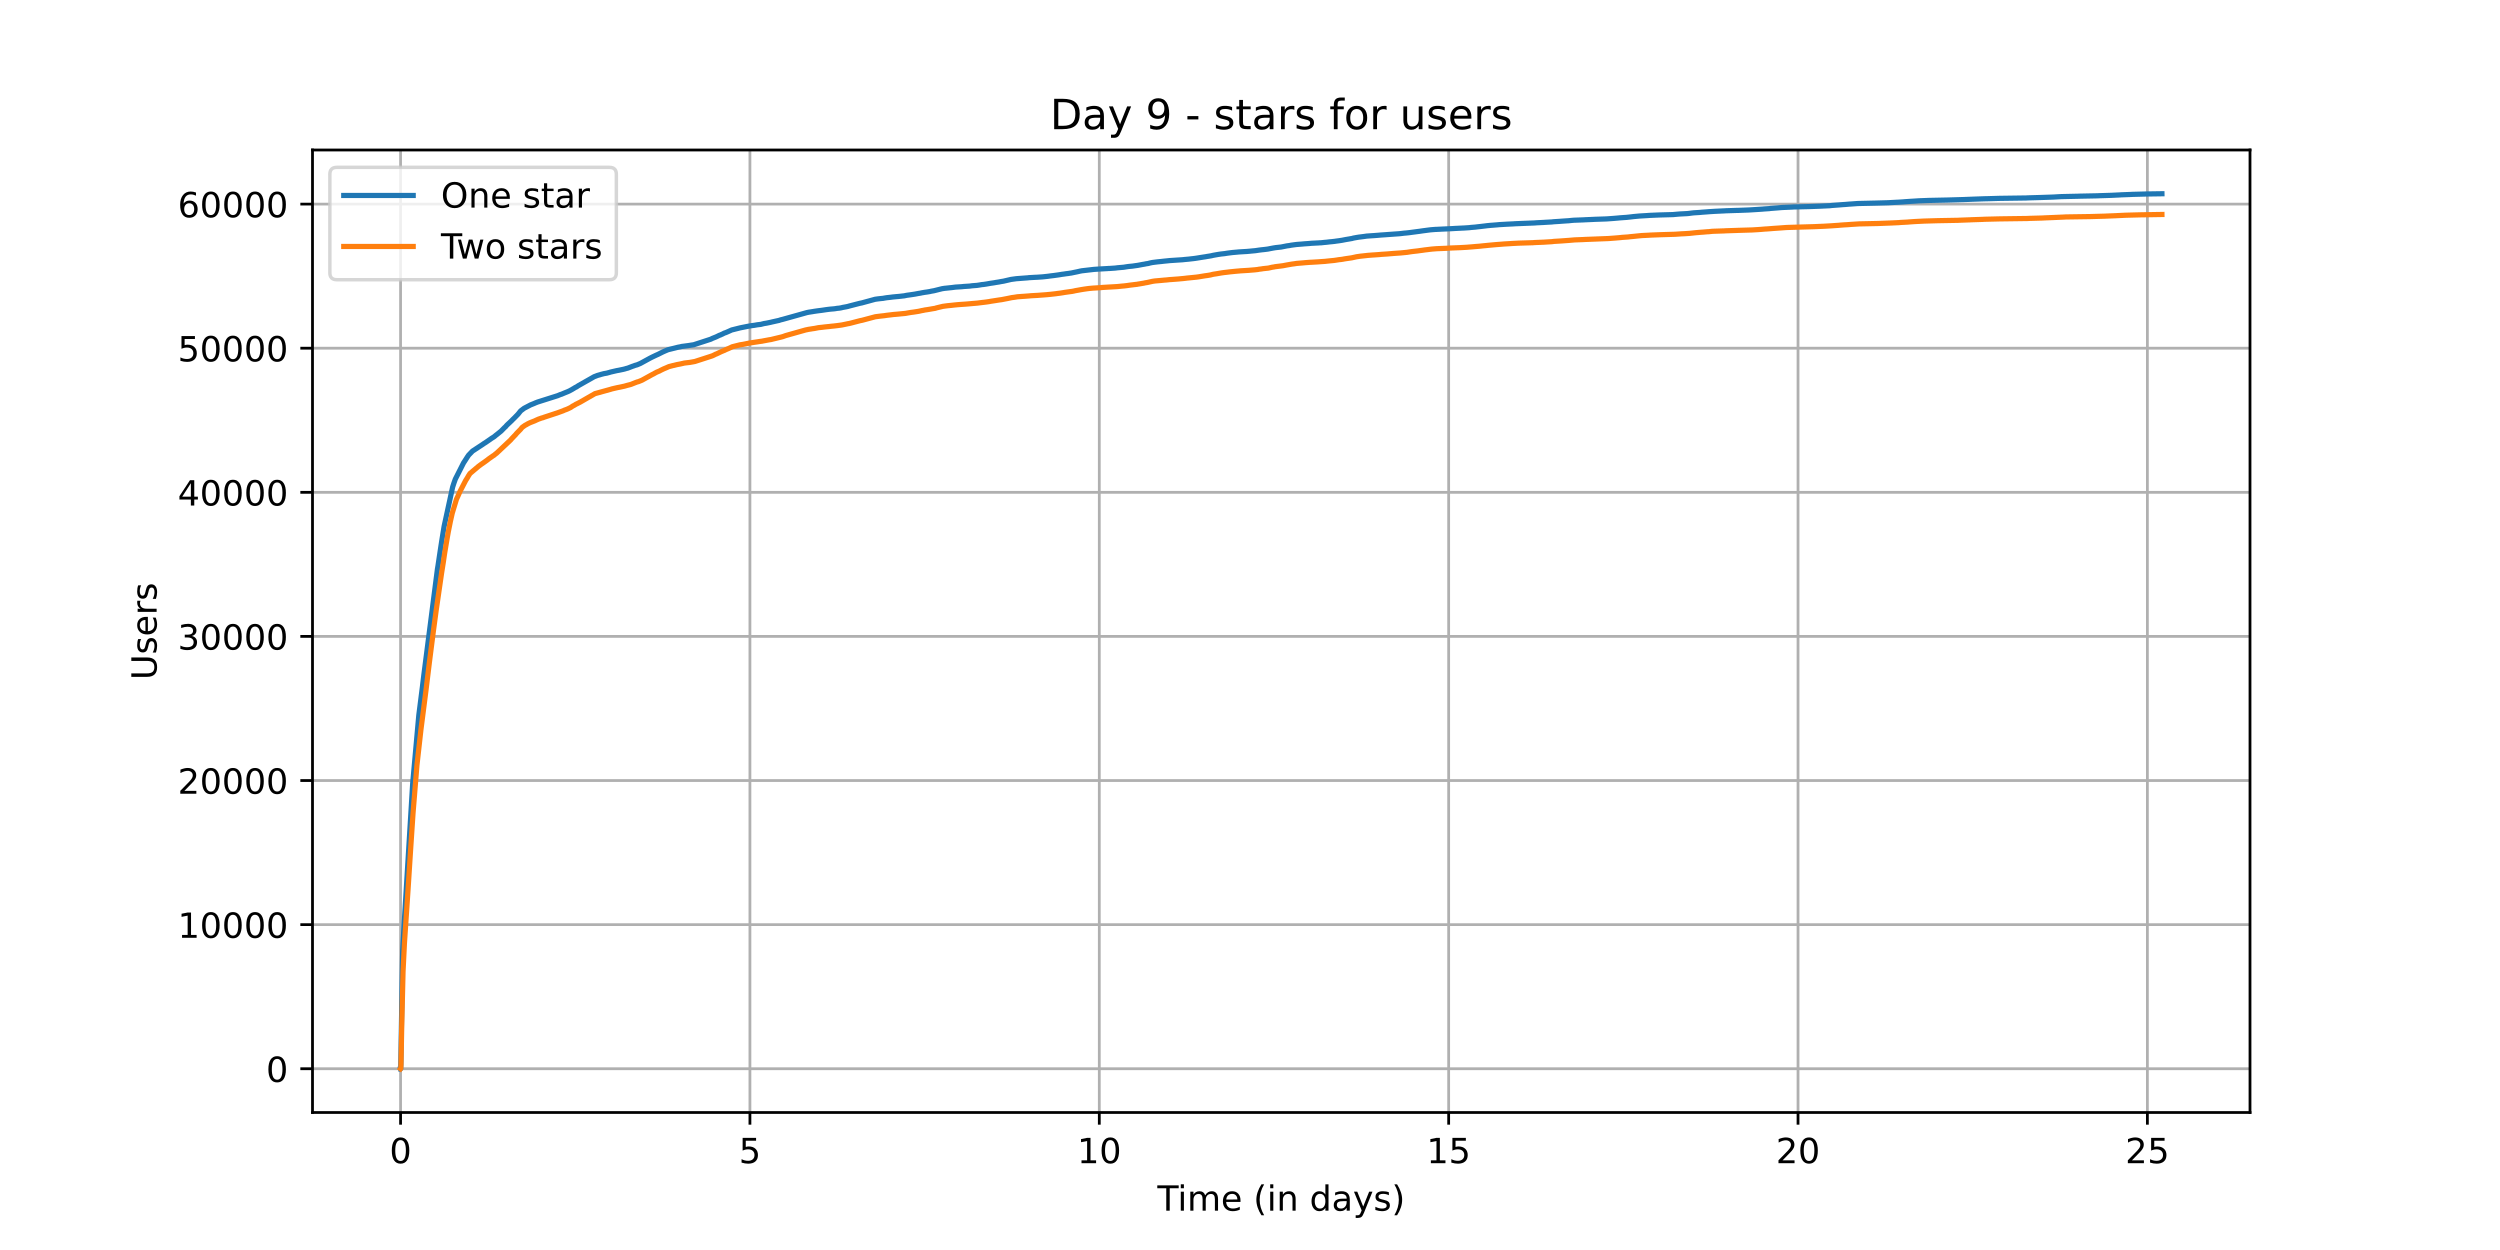 <?xml version="1.0" encoding="utf-8" standalone="no"?>
<!DOCTYPE svg PUBLIC "-//W3C//DTD SVG 1.1//EN"
  "http://www.w3.org/Graphics/SVG/1.1/DTD/svg11.dtd">
<!-- Created with matplotlib (https://matplotlib.org/) -->
<svg height="360pt" version="1.1" viewBox="0 0 720 360" width="720pt" xmlns="http://www.w3.org/2000/svg" xmlns:xlink="http://www.w3.org/1999/xlink">
 <defs>
  <style type="text/css">*{stroke-linecap:butt;stroke-linejoin:round;}</style>
 </defs>
 <g id="figure_1">
  <g id="patch_1">
   <path d="M 0 360 
L 720 360 
L 720 0 
L 0 0 
z
" style="fill:#ffffff;"/>
  </g>
  <g id="axes_1">
   <g id="patch_2">
    <path d="M 90 320.4 
L 648 320.4 
L 648 43.2 
L 90 43.2 
z
" style="fill:#ffffff;"/>
   </g>
   <g id="matplotlib.axis_1">
    <g id="xtick_1">
     <g id="line2d_1">
      <path clip-path="url(#p2e36e0a557)" d="M 115.364 320.4 
L 115.364 43.2 
" style="fill:none;stroke:#b0b0b0;stroke-linecap:square;stroke-width:0.8;"/>
     </g>
     <g id="line2d_2">
      <defs>
       <path d="M 0 0 
L 0 3.5 
" id="m346e8ceb1c" style="stroke:#000000;stroke-width:0.8;"/>
      </defs>
      <g>
       <use style="stroke:#000000;stroke-width:0.8;" x="115.364" xlink:href="#m346e8ceb1c" y="320.4"/>
      </g>
     </g>
     <g id="text_1">
      <!-- 0 -->
      <g transform="translate(112.182 334.998)scale(0.1 -0.1)">
       <defs>
        <path d="M 31.781 66.406 
Q 24.172 66.406 20.328 58.906 
Q 16.5 51.422 16.5 36.375 
Q 16.5 21.391 20.328 13.891 
Q 24.172 6.391 31.781 6.391 
Q 39.453 6.391 43.281 13.891 
Q 47.125 21.391 47.125 36.375 
Q 47.125 51.422 43.281 58.906 
Q 39.453 66.406 31.781 66.406 
z
M 31.781 74.219 
Q 44.047 74.219 50.516 64.516 
Q 56.984 54.828 56.984 36.375 
Q 56.984 17.969 50.516 8.266 
Q 44.047 -1.422 31.781 -1.422 
Q 19.531 -1.422 13.062 8.266 
Q 6.594 17.969 6.594 36.375 
Q 6.594 54.828 13.062 64.516 
Q 19.531 74.219 31.781 74.219 
z
" id="DejaVuSans-48"/>
       </defs>
       <use xlink:href="#DejaVuSans-48"/>
      </g>
     </g>
    </g>
    <g id="xtick_2">
     <g id="line2d_3">
      <path clip-path="url(#p2e36e0a557)" d="M 215.98 320.4 
L 215.98 43.2 
" style="fill:none;stroke:#b0b0b0;stroke-linecap:square;stroke-width:0.8;"/>
     </g>
     <g id="line2d_4">
      <g>
       <use style="stroke:#000000;stroke-width:0.8;" x="215.98" xlink:href="#m346e8ceb1c" y="320.4"/>
      </g>
     </g>
     <g id="text_2">
      <!-- 5 -->
      <g transform="translate(212.799 334.998)scale(0.1 -0.1)">
       <defs>
        <path d="M 10.797 72.906 
L 49.516 72.906 
L 49.516 64.594 
L 19.828 64.594 
L 19.828 46.734 
Q 21.969 47.469 24.109 47.828 
Q 26.266 48.188 28.422 48.188 
Q 40.625 48.188 47.75 41.5 
Q 54.891 34.812 54.891 23.391 
Q 54.891 11.625 47.562 5.094 
Q 40.234 -1.422 26.906 -1.422 
Q 22.312 -1.422 17.547 -0.641 
Q 12.797 0.141 7.719 1.703 
L 7.719 11.625 
Q 12.109 9.234 16.797 8.062 
Q 21.484 6.891 26.703 6.891 
Q 35.156 6.891 40.078 11.328 
Q 45.016 15.766 45.016 23.391 
Q 45.016 31 40.078 35.438 
Q 35.156 39.891 26.703 39.891 
Q 22.75 39.891 18.812 39.016 
Q 14.891 38.141 10.797 36.281 
z
" id="DejaVuSans-53"/>
       </defs>
       <use xlink:href="#DejaVuSans-53"/>
      </g>
     </g>
    </g>
    <g id="xtick_3">
     <g id="line2d_5">
      <path clip-path="url(#p2e36e0a557)" d="M 316.597 320.4 
L 316.597 43.2 
" style="fill:none;stroke:#b0b0b0;stroke-linecap:square;stroke-width:0.8;"/>
     </g>
     <g id="line2d_6">
      <g>
       <use style="stroke:#000000;stroke-width:0.8;" x="316.597" xlink:href="#m346e8ceb1c" y="320.4"/>
      </g>
     </g>
     <g id="text_3">
      <!-- 10 -->
      <g transform="translate(310.235 334.998)scale(0.1 -0.1)">
       <defs>
        <path d="M 12.406 8.297 
L 28.516 8.297 
L 28.516 63.922 
L 10.984 60.406 
L 10.984 69.391 
L 28.422 72.906 
L 38.281 72.906 
L 38.281 8.297 
L 54.391 8.297 
L 54.391 0 
L 12.406 0 
z
" id="DejaVuSans-49"/>
       </defs>
       <use xlink:href="#DejaVuSans-49"/>
       <use x="63.623" xlink:href="#DejaVuSans-48"/>
      </g>
     </g>
    </g>
    <g id="xtick_4">
     <g id="line2d_7">
      <path clip-path="url(#p2e36e0a557)" d="M 417.214 320.4 
L 417.214 43.2 
" style="fill:none;stroke:#b0b0b0;stroke-linecap:square;stroke-width:0.8;"/>
     </g>
     <g id="line2d_8">
      <g>
       <use style="stroke:#000000;stroke-width:0.8;" x="417.214" xlink:href="#m346e8ceb1c" y="320.4"/>
      </g>
     </g>
     <g id="text_4">
      <!-- 15 -->
      <g transform="translate(410.851 334.998)scale(0.1 -0.1)">
       <use xlink:href="#DejaVuSans-49"/>
       <use x="63.623" xlink:href="#DejaVuSans-53"/>
      </g>
     </g>
    </g>
    <g id="xtick_5">
     <g id="line2d_9">
      <path clip-path="url(#p2e36e0a557)" d="M 517.831 320.4 
L 517.831 43.2 
" style="fill:none;stroke:#b0b0b0;stroke-linecap:square;stroke-width:0.8;"/>
     </g>
     <g id="line2d_10">
      <g>
       <use style="stroke:#000000;stroke-width:0.8;" x="517.831" xlink:href="#m346e8ceb1c" y="320.4"/>
      </g>
     </g>
     <g id="text_5">
      <!-- 20 -->
      <g transform="translate(511.468 334.998)scale(0.1 -0.1)">
       <defs>
        <path d="M 19.188 8.297 
L 53.609 8.297 
L 53.609 0 
L 7.328 0 
L 7.328 8.297 
Q 12.938 14.109 22.625 23.891 
Q 32.328 33.688 34.812 36.531 
Q 39.547 41.844 41.422 45.531 
Q 43.312 49.219 43.312 52.781 
Q 43.312 58.594 39.234 62.25 
Q 35.156 65.922 28.609 65.922 
Q 23.969 65.922 18.812 64.312 
Q 13.672 62.703 7.812 59.422 
L 7.812 69.391 
Q 13.766 71.781 18.938 73 
Q 24.125 74.219 28.422 74.219 
Q 39.75 74.219 46.484 68.547 
Q 53.219 62.891 53.219 53.422 
Q 53.219 48.922 51.531 44.891 
Q 49.859 40.875 45.406 35.406 
Q 44.188 33.984 37.641 27.219 
Q 31.109 20.453 19.188 8.297 
z
" id="DejaVuSans-50"/>
       </defs>
       <use xlink:href="#DejaVuSans-50"/>
       <use x="63.623" xlink:href="#DejaVuSans-48"/>
      </g>
     </g>
    </g>
    <g id="xtick_6">
     <g id="line2d_11">
      <path clip-path="url(#p2e36e0a557)" d="M 618.447 320.4 
L 618.447 43.2 
" style="fill:none;stroke:#b0b0b0;stroke-linecap:square;stroke-width:0.8;"/>
     </g>
     <g id="line2d_12">
      <g>
       <use style="stroke:#000000;stroke-width:0.8;" x="618.447" xlink:href="#m346e8ceb1c" y="320.4"/>
      </g>
     </g>
     <g id="text_6">
      <!-- 25 -->
      <g transform="translate(612.085 334.998)scale(0.1 -0.1)">
       <use xlink:href="#DejaVuSans-50"/>
       <use x="63.623" xlink:href="#DejaVuSans-53"/>
      </g>
     </g>
    </g>
    <g id="text_7">
     <!-- Time (in days) -->
     <g transform="translate(333.327 348.677)scale(0.1 -0.1)">
      <defs>
       <path d="M -0.297 72.906 
L 61.375 72.906 
L 61.375 64.594 
L 35.5 64.594 
L 35.5 0 
L 25.594 0 
L 25.594 64.594 
L -0.297 64.594 
z
" id="DejaVuSans-84"/>
       <path d="M 9.422 54.688 
L 18.406 54.688 
L 18.406 0 
L 9.422 0 
z
M 9.422 75.984 
L 18.406 75.984 
L 18.406 64.594 
L 9.422 64.594 
z
" id="DejaVuSans-105"/>
       <path d="M 52 44.188 
Q 55.375 50.25 60.062 53.125 
Q 64.75 56 71.094 56 
Q 79.641 56 84.281 50.016 
Q 88.922 44.047 88.922 33.016 
L 88.922 0 
L 79.891 0 
L 79.891 32.719 
Q 79.891 40.578 77.094 44.375 
Q 74.312 48.188 68.609 48.188 
Q 61.625 48.188 57.562 43.547 
Q 53.516 38.922 53.516 30.906 
L 53.516 0 
L 44.484 0 
L 44.484 32.719 
Q 44.484 40.625 41.703 44.406 
Q 38.922 48.188 33.109 48.188 
Q 26.219 48.188 22.156 43.531 
Q 18.109 38.875 18.109 30.906 
L 18.109 0 
L 9.078 0 
L 9.078 54.688 
L 18.109 54.688 
L 18.109 46.188 
Q 21.188 51.219 25.484 53.609 
Q 29.781 56 35.688 56 
Q 41.656 56 45.828 52.969 
Q 50 49.953 52 44.188 
z
" id="DejaVuSans-109"/>
       <path d="M 56.203 29.594 
L 56.203 25.203 
L 14.891 25.203 
Q 15.484 15.922 20.484 11.062 
Q 25.484 6.203 34.422 6.203 
Q 39.594 6.203 44.453 7.469 
Q 49.312 8.734 54.109 11.281 
L 54.109 2.781 
Q 49.266 0.734 44.188 -0.344 
Q 39.109 -1.422 33.891 -1.422 
Q 20.797 -1.422 13.156 6.188 
Q 5.516 13.812 5.516 26.812 
Q 5.516 40.234 12.766 48.109 
Q 20.016 56 32.328 56 
Q 43.359 56 49.781 48.891 
Q 56.203 41.797 56.203 29.594 
z
M 47.219 32.234 
Q 47.125 39.594 43.094 43.984 
Q 39.062 48.391 32.422 48.391 
Q 24.906 48.391 20.391 44.141 
Q 15.875 39.891 15.188 32.172 
z
" id="DejaVuSans-101"/>
       <path id="DejaVuSans-32"/>
       <path d="M 31 75.875 
Q 24.469 64.656 21.281 53.656 
Q 18.109 42.672 18.109 31.391 
Q 18.109 20.125 21.312 9.062 
Q 24.516 -2 31 -13.188 
L 23.188 -13.188 
Q 15.875 -1.703 12.234 9.375 
Q 8.594 20.453 8.594 31.391 
Q 8.594 42.281 12.203 53.312 
Q 15.828 64.359 23.188 75.875 
z
" id="DejaVuSans-40"/>
       <path d="M 54.891 33.016 
L 54.891 0 
L 45.906 0 
L 45.906 32.719 
Q 45.906 40.484 42.875 44.328 
Q 39.844 48.188 33.797 48.188 
Q 26.516 48.188 22.312 43.547 
Q 18.109 38.922 18.109 30.906 
L 18.109 0 
L 9.078 0 
L 9.078 54.688 
L 18.109 54.688 
L 18.109 46.188 
Q 21.344 51.125 25.703 53.562 
Q 30.078 56 35.797 56 
Q 45.219 56 50.047 50.172 
Q 54.891 44.344 54.891 33.016 
z
" id="DejaVuSans-110"/>
       <path d="M 45.406 46.391 
L 45.406 75.984 
L 54.391 75.984 
L 54.391 0 
L 45.406 0 
L 45.406 8.203 
Q 42.578 3.328 38.25 0.953 
Q 33.938 -1.422 27.875 -1.422 
Q 17.969 -1.422 11.734 6.484 
Q 5.516 14.406 5.516 27.297 
Q 5.516 40.188 11.734 48.094 
Q 17.969 56 27.875 56 
Q 33.938 56 38.25 53.625 
Q 42.578 51.266 45.406 46.391 
z
M 14.797 27.297 
Q 14.797 17.391 18.875 11.75 
Q 22.953 6.109 30.078 6.109 
Q 37.203 6.109 41.297 11.75 
Q 45.406 17.391 45.406 27.297 
Q 45.406 37.203 41.297 42.844 
Q 37.203 48.484 30.078 48.484 
Q 22.953 48.484 18.875 42.844 
Q 14.797 37.203 14.797 27.297 
z
" id="DejaVuSans-100"/>
       <path d="M 34.281 27.484 
Q 23.391 27.484 19.188 25 
Q 14.984 22.516 14.984 16.5 
Q 14.984 11.719 18.141 8.906 
Q 21.297 6.109 26.703 6.109 
Q 34.188 6.109 38.703 11.406 
Q 43.219 16.703 43.219 25.484 
L 43.219 27.484 
z
M 52.203 31.203 
L 52.203 0 
L 43.219 0 
L 43.219 8.297 
Q 40.141 3.328 35.547 0.953 
Q 30.953 -1.422 24.312 -1.422 
Q 15.922 -1.422 10.953 3.297 
Q 6 8.016 6 15.922 
Q 6 25.141 12.172 29.828 
Q 18.359 34.516 30.609 34.516 
L 43.219 34.516 
L 43.219 35.406 
Q 43.219 41.609 39.141 45 
Q 35.062 48.391 27.688 48.391 
Q 23 48.391 18.547 47.266 
Q 14.109 46.141 10.016 43.891 
L 10.016 52.203 
Q 14.938 54.109 19.578 55.047 
Q 24.219 56 28.609 56 
Q 40.484 56 46.344 49.844 
Q 52.203 43.703 52.203 31.203 
z
" id="DejaVuSans-97"/>
       <path d="M 32.172 -5.078 
Q 28.375 -14.844 24.75 -17.812 
Q 21.141 -20.797 15.094 -20.797 
L 7.906 -20.797 
L 7.906 -13.281 
L 13.188 -13.281 
Q 16.891 -13.281 18.938 -11.516 
Q 21 -9.766 23.484 -3.219 
L 25.094 0.875 
L 2.984 54.688 
L 12.5 54.688 
L 29.594 11.922 
L 46.688 54.688 
L 56.203 54.688 
z
" id="DejaVuSans-121"/>
       <path d="M 44.281 53.078 
L 44.281 44.578 
Q 40.484 46.531 36.375 47.5 
Q 32.281 48.484 27.875 48.484 
Q 21.188 48.484 17.844 46.438 
Q 14.5 44.391 14.5 40.281 
Q 14.5 37.156 16.891 35.375 
Q 19.281 33.594 26.516 31.984 
L 29.594 31.297 
Q 39.156 29.25 43.188 25.516 
Q 47.219 21.781 47.219 15.094 
Q 47.219 7.469 41.188 3.016 
Q 35.156 -1.422 24.609 -1.422 
Q 20.219 -1.422 15.453 -0.562 
Q 10.688 0.297 5.422 2 
L 5.422 11.281 
Q 10.406 8.688 15.234 7.391 
Q 20.062 6.109 24.812 6.109 
Q 31.156 6.109 34.562 8.281 
Q 37.984 10.453 37.984 14.406 
Q 37.984 18.062 35.516 20.016 
Q 33.062 21.969 24.703 23.781 
L 21.578 24.516 
Q 13.234 26.266 9.516 29.906 
Q 5.812 33.547 5.812 39.891 
Q 5.812 47.609 11.281 51.797 
Q 16.75 56 26.812 56 
Q 31.781 56 36.172 55.266 
Q 40.578 54.547 44.281 53.078 
z
" id="DejaVuSans-115"/>
       <path d="M 8.016 75.875 
L 15.828 75.875 
Q 23.141 64.359 26.781 53.312 
Q 30.422 42.281 30.422 31.391 
Q 30.422 20.453 26.781 9.375 
Q 23.141 -1.703 15.828 -13.188 
L 8.016 -13.188 
Q 14.5 -2 17.703 9.062 
Q 20.906 20.125 20.906 31.391 
Q 20.906 42.672 17.703 53.656 
Q 14.5 64.656 8.016 75.875 
z
" id="DejaVuSans-41"/>
      </defs>
      <use xlink:href="#DejaVuSans-84"/>
      <use x="57.959" xlink:href="#DejaVuSans-105"/>
      <use x="85.742" xlink:href="#DejaVuSans-109"/>
      <use x="183.154" xlink:href="#DejaVuSans-101"/>
      <use x="244.678" xlink:href="#DejaVuSans-32"/>
      <use x="276.465" xlink:href="#DejaVuSans-40"/>
      <use x="315.479" xlink:href="#DejaVuSans-105"/>
      <use x="343.262" xlink:href="#DejaVuSans-110"/>
      <use x="406.641" xlink:href="#DejaVuSans-32"/>
      <use x="438.428" xlink:href="#DejaVuSans-100"/>
      <use x="501.904" xlink:href="#DejaVuSans-97"/>
      <use x="563.184" xlink:href="#DejaVuSans-121"/>
      <use x="622.363" xlink:href="#DejaVuSans-115"/>
      <use x="674.463" xlink:href="#DejaVuSans-41"/>
     </g>
    </g>
   </g>
   <g id="matplotlib.axis_2">
    <g id="ytick_1">
     <g id="line2d_13">
      <path clip-path="url(#p2e36e0a557)" d="M 90 307.8 
L 648 307.8 
" style="fill:none;stroke:#b0b0b0;stroke-linecap:square;stroke-width:0.8;"/>
     </g>
     <g id="line2d_14">
      <defs>
       <path d="M 0 0 
L -3.5 0 
" id="mcf1ea0a78d" style="stroke:#000000;stroke-width:0.8;"/>
      </defs>
      <g>
       <use style="stroke:#000000;stroke-width:0.8;" x="90" xlink:href="#mcf1ea0a78d" y="307.8"/>
      </g>
     </g>
     <g id="text_8">
      <!-- 0 -->
      <g transform="translate(76.638 311.599)scale(0.1 -0.1)">
       <use xlink:href="#DejaVuSans-48"/>
      </g>
     </g>
    </g>
    <g id="ytick_2">
     <g id="line2d_15">
      <path clip-path="url(#p2e36e0a557)" d="M 90 266.297 
L 648 266.297 
" style="fill:none;stroke:#b0b0b0;stroke-linecap:square;stroke-width:0.8;"/>
     </g>
     <g id="line2d_16">
      <g>
       <use style="stroke:#000000;stroke-width:0.8;" x="90" xlink:href="#mcf1ea0a78d" y="266.297"/>
      </g>
     </g>
     <g id="text_9">
      <!-- 10000 -->
      <g transform="translate(51.188 270.096)scale(0.1 -0.1)">
       <use xlink:href="#DejaVuSans-49"/>
       <use x="63.623" xlink:href="#DejaVuSans-48"/>
       <use x="127.246" xlink:href="#DejaVuSans-48"/>
       <use x="190.869" xlink:href="#DejaVuSans-48"/>
       <use x="254.492" xlink:href="#DejaVuSans-48"/>
      </g>
     </g>
    </g>
    <g id="ytick_3">
     <g id="line2d_17">
      <path clip-path="url(#p2e36e0a557)" d="M 90 224.793 
L 648 224.793 
" style="fill:none;stroke:#b0b0b0;stroke-linecap:square;stroke-width:0.8;"/>
     </g>
     <g id="line2d_18">
      <g>
       <use style="stroke:#000000;stroke-width:0.8;" x="90" xlink:href="#mcf1ea0a78d" y="224.793"/>
      </g>
     </g>
     <g id="text_10">
      <!-- 20000 -->
      <g transform="translate(51.188 228.593)scale(0.1 -0.1)">
       <use xlink:href="#DejaVuSans-50"/>
       <use x="63.623" xlink:href="#DejaVuSans-48"/>
       <use x="127.246" xlink:href="#DejaVuSans-48"/>
       <use x="190.869" xlink:href="#DejaVuSans-48"/>
       <use x="254.492" xlink:href="#DejaVuSans-48"/>
      </g>
     </g>
    </g>
    <g id="ytick_4">
     <g id="line2d_19">
      <path clip-path="url(#p2e36e0a557)" d="M 90 183.29 
L 648 183.29 
" style="fill:none;stroke:#b0b0b0;stroke-linecap:square;stroke-width:0.8;"/>
     </g>
     <g id="line2d_20">
      <g>
       <use style="stroke:#000000;stroke-width:0.8;" x="90" xlink:href="#mcf1ea0a78d" y="183.29"/>
      </g>
     </g>
     <g id="text_11">
      <!-- 30000 -->
      <g transform="translate(51.188 187.089)scale(0.1 -0.1)">
       <defs>
        <path d="M 40.578 39.312 
Q 47.656 37.797 51.625 33 
Q 55.609 28.219 55.609 21.188 
Q 55.609 10.406 48.188 4.484 
Q 40.766 -1.422 27.094 -1.422 
Q 22.516 -1.422 17.656 -0.516 
Q 12.797 0.391 7.625 2.203 
L 7.625 11.719 
Q 11.719 9.328 16.594 8.109 
Q 21.484 6.891 26.812 6.891 
Q 36.078 6.891 40.938 10.547 
Q 45.797 14.203 45.797 21.188 
Q 45.797 27.641 41.281 31.266 
Q 36.766 34.906 28.719 34.906 
L 20.219 34.906 
L 20.219 43.016 
L 29.109 43.016 
Q 36.375 43.016 40.234 45.922 
Q 44.094 48.828 44.094 54.297 
Q 44.094 59.906 40.109 62.906 
Q 36.141 65.922 28.719 65.922 
Q 24.656 65.922 20.016 65.031 
Q 15.375 64.156 9.812 62.312 
L 9.812 71.094 
Q 15.438 72.656 20.344 73.438 
Q 25.25 74.219 29.594 74.219 
Q 40.828 74.219 47.359 69.109 
Q 53.906 64.016 53.906 55.328 
Q 53.906 49.266 50.438 45.094 
Q 46.969 40.922 40.578 39.312 
z
" id="DejaVuSans-51"/>
       </defs>
       <use xlink:href="#DejaVuSans-51"/>
       <use x="63.623" xlink:href="#DejaVuSans-48"/>
       <use x="127.246" xlink:href="#DejaVuSans-48"/>
       <use x="190.869" xlink:href="#DejaVuSans-48"/>
       <use x="254.492" xlink:href="#DejaVuSans-48"/>
      </g>
     </g>
    </g>
    <g id="ytick_5">
     <g id="line2d_21">
      <path clip-path="url(#p2e36e0a557)" d="M 90 141.787 
L 648 141.787 
" style="fill:none;stroke:#b0b0b0;stroke-linecap:square;stroke-width:0.8;"/>
     </g>
     <g id="line2d_22">
      <g>
       <use style="stroke:#000000;stroke-width:0.8;" x="90" xlink:href="#mcf1ea0a78d" y="141.787"/>
      </g>
     </g>
     <g id="text_12">
      <!-- 40000 -->
      <g transform="translate(51.188 145.586)scale(0.1 -0.1)">
       <defs>
        <path d="M 37.797 64.312 
L 12.891 25.391 
L 37.797 25.391 
z
M 35.203 72.906 
L 47.609 72.906 
L 47.609 25.391 
L 58.016 25.391 
L 58.016 17.188 
L 47.609 17.188 
L 47.609 0 
L 37.797 0 
L 37.797 17.188 
L 4.891 17.188 
L 4.891 26.703 
z
" id="DejaVuSans-52"/>
       </defs>
       <use xlink:href="#DejaVuSans-52"/>
       <use x="63.623" xlink:href="#DejaVuSans-48"/>
       <use x="127.246" xlink:href="#DejaVuSans-48"/>
       <use x="190.869" xlink:href="#DejaVuSans-48"/>
       <use x="254.492" xlink:href="#DejaVuSans-48"/>
      </g>
     </g>
    </g>
    <g id="ytick_6">
     <g id="line2d_23">
      <path clip-path="url(#p2e36e0a557)" d="M 90 100.283 
L 648 100.283 
" style="fill:none;stroke:#b0b0b0;stroke-linecap:square;stroke-width:0.8;"/>
     </g>
     <g id="line2d_24">
      <g>
       <use style="stroke:#000000;stroke-width:0.8;" x="90" xlink:href="#mcf1ea0a78d" y="100.283"/>
      </g>
     </g>
     <g id="text_13">
      <!-- 50000 -->
      <g transform="translate(51.188 104.083)scale(0.1 -0.1)">
       <use xlink:href="#DejaVuSans-53"/>
       <use x="63.623" xlink:href="#DejaVuSans-48"/>
       <use x="127.246" xlink:href="#DejaVuSans-48"/>
       <use x="190.869" xlink:href="#DejaVuSans-48"/>
       <use x="254.492" xlink:href="#DejaVuSans-48"/>
      </g>
     </g>
    </g>
    <g id="ytick_7">
     <g id="line2d_25">
      <path clip-path="url(#p2e36e0a557)" d="M 90 58.78 
L 648 58.78 
" style="fill:none;stroke:#b0b0b0;stroke-linecap:square;stroke-width:0.8;"/>
     </g>
     <g id="line2d_26">
      <g>
       <use style="stroke:#000000;stroke-width:0.8;" x="90" xlink:href="#mcf1ea0a78d" y="58.78"/>
      </g>
     </g>
     <g id="text_14">
      <!-- 60000 -->
      <g transform="translate(51.188 62.579)scale(0.1 -0.1)">
       <defs>
        <path d="M 33.016 40.375 
Q 26.375 40.375 22.484 35.828 
Q 18.609 31.297 18.609 23.391 
Q 18.609 15.531 22.484 10.953 
Q 26.375 6.391 33.016 6.391 
Q 39.656 6.391 43.531 10.953 
Q 47.406 15.531 47.406 23.391 
Q 47.406 31.297 43.531 35.828 
Q 39.656 40.375 33.016 40.375 
z
M 52.594 71.297 
L 52.594 62.312 
Q 48.875 64.062 45.094 64.984 
Q 41.312 65.922 37.594 65.922 
Q 27.828 65.922 22.672 59.328 
Q 17.531 52.734 16.797 39.406 
Q 19.672 43.656 24.016 45.922 
Q 28.375 48.188 33.594 48.188 
Q 44.578 48.188 50.953 41.516 
Q 57.328 34.859 57.328 23.391 
Q 57.328 12.156 50.688 5.359 
Q 44.047 -1.422 33.016 -1.422 
Q 20.359 -1.422 13.672 8.266 
Q 6.984 17.969 6.984 36.375 
Q 6.984 53.656 15.188 63.938 
Q 23.391 74.219 37.203 74.219 
Q 40.922 74.219 44.703 73.484 
Q 48.484 72.75 52.594 71.297 
z
" id="DejaVuSans-54"/>
       </defs>
       <use xlink:href="#DejaVuSans-54"/>
       <use x="63.623" xlink:href="#DejaVuSans-48"/>
       <use x="127.246" xlink:href="#DejaVuSans-48"/>
       <use x="190.869" xlink:href="#DejaVuSans-48"/>
       <use x="254.492" xlink:href="#DejaVuSans-48"/>
      </g>
     </g>
    </g>
    <g id="text_15">
     <!-- Users -->
     <g transform="translate(45.108 195.801)rotate(-90)scale(0.1 -0.1)">
      <defs>
       <path d="M 8.688 72.906 
L 18.609 72.906 
L 18.609 28.609 
Q 18.609 16.891 22.844 11.734 
Q 27.094 6.594 36.625 6.594 
Q 46.094 6.594 50.344 11.734 
Q 54.594 16.891 54.594 28.609 
L 54.594 72.906 
L 64.5 72.906 
L 64.5 27.391 
Q 64.5 13.141 57.438 5.859 
Q 50.391 -1.422 36.625 -1.422 
Q 22.797 -1.422 15.734 5.859 
Q 8.688 13.141 8.688 27.391 
z
" id="DejaVuSans-85"/>
       <path d="M 41.109 46.297 
Q 39.594 47.172 37.812 47.578 
Q 36.031 48 33.891 48 
Q 26.266 48 22.188 43.047 
Q 18.109 38.094 18.109 28.812 
L 18.109 0 
L 9.078 0 
L 9.078 54.688 
L 18.109 54.688 
L 18.109 46.188 
Q 20.953 51.172 25.484 53.578 
Q 30.031 56 36.531 56 
Q 37.453 56 38.578 55.875 
Q 39.703 55.766 41.062 55.516 
z
" id="DejaVuSans-114"/>
      </defs>
      <use xlink:href="#DejaVuSans-85"/>
      <use x="73.193" xlink:href="#DejaVuSans-115"/>
      <use x="125.293" xlink:href="#DejaVuSans-101"/>
      <use x="186.816" xlink:href="#DejaVuSans-114"/>
      <use x="227.93" xlink:href="#DejaVuSans-115"/>
     </g>
    </g>
   </g>
   <g id="line2d_27">
    <path clip-path="url(#p2e36e0a557)" d="M 115.364 307.8 
L 115.384 307.796 
L 115.426 306.526 
L 115.966 273.838 
L 116.298 267.745 
L 117.988 239.954 
L 118.847 225.719 
L 120.619 205.972 
L 121.658 197.787 
L 122.073 194.351 
L 125.981 163.9 
L 126.147 162.908 
L 126.756 158.836 
L 127.2 155.923 
L 127.906 151.586 
L 130.358 140.28 
L 130.719 139.155 
L 131.134 137.989 
L 133.503 133.312 
L 133.753 132.938 
L 134.182 132.27 
L 134.403 131.925 
L 134.514 131.747 
L 134.944 131.104 
L 136.024 129.979 
L 136.135 129.879 
L 136.689 129.527 
L 136.98 129.327 
L 139.037 127.978 
L 139.384 127.729 
L 139.704 127.539 
L 139.898 127.41 
L 141.269 126.464 
L 141.532 126.269 
L 142.045 125.953 
L 142.363 125.741 
L 142.82 125.351 
L 143.07 125.165 
L 144.332 124.144 
L 144.471 123.998 
L 145.344 123.11 
L 145.565 122.932 
L 145.842 122.6 
L 145.967 122.463 
L 146.341 122.102 
L 146.729 121.745 
L 147.408 121.097 
L 147.685 120.803 
L 148.045 120.462 
L 149.154 119.329 
L 149.958 118.333 
L 150.943 117.59 
L 152.8 116.615 
L 153.853 116.192 
L 154.185 116.042 
L 154.822 115.789 
L 160.64 113.946 
L 161.346 113.643 
L 161.708 113.539 
L 162.499 113.203 
L 163.537 112.784 
L 163.856 112.635 
L 164.064 112.539 
L 164.327 112.39 
L 164.784 112.145 
L 164.964 112.02 
L 165.172 111.913 
L 165.476 111.717 
L 165.739 111.564 
L 165.975 111.464 
L 166.584 111.062 
L 171.142 108.48 
L 171.446 108.372 
L 172.07 108.127 
L 172.444 108.02 
L 172.832 107.916 
L 173.137 107.812 
L 173.483 107.729 
L 173.871 107.621 
L 174.785 107.459 
L 175.159 107.351 
L 175.519 107.26 
L 175.851 107.152 
L 177.61 106.745 
L 178.219 106.637 
L 179.521 106.364 
L 179.952 106.256 
L 180.381 106.123 
L 180.811 106.015 
L 182.154 105.496 
L 182.597 105.351 
L 182.847 105.243 
L 183.082 105.177 
L 183.484 105.069 
L 184.439 104.666 
L 187.112 103.205 
L 187.638 102.931 
L 187.998 102.757 
L 188.968 102.296 
L 189.203 102.192 
L 189.521 102.051 
L 190.879 101.371 
L 191.682 101.014 
L 192.402 100.715 
L 194.604 100.175 
L 195.019 100.067 
L 195.366 99.984 
L 195.963 99.877 
L 196.323 99.781 
L 197.167 99.673 
L 197.431 99.636 
L 198.247 99.528 
L 199.078 99.395 
L 199.812 99.287 
L 200.076 99.196 
L 204.702 97.689 
L 204.882 97.602 
L 205.076 97.494 
L 206.142 97.067 
L 206.364 96.971 
L 206.931 96.693 
L 207.167 96.577 
L 207.472 96.477 
L 207.804 96.316 
L 208.067 96.208 
L 208.579 95.938 
L 209.05 95.78 
L 209.895 95.411 
L 210.74 95.029 
L 213.15 94.427 
L 213.676 94.319 
L 214.839 94.087 
L 215.379 93.979 
L 216.363 93.8 
L 217.235 93.693 
L 218.149 93.531 
L 219.091 93.423 
L 219.271 93.377 
L 219.686 93.273 
L 220.047 93.182 
L 220.739 93.074 
L 221.958 92.821 
L 222.387 92.713 
L 223.885 92.381 
L 224.356 92.281 
L 224.619 92.182 
L 224.979 92.078 
L 225.297 92.008 
L 225.685 91.9 
L 232.404 90.02 
L 232.944 89.912 
L 233.138 89.883 
L 233.9 89.766 
L 234.537 89.658 
L 235.299 89.546 
L 236.074 89.443 
L 236.324 89.418 
L 237.085 89.31 
L 237.876 89.189 
L 238.708 89.082 
L 238.972 89.048 
L 240.219 88.94 
L 240.482 88.907 
L 241.147 88.799 
L 241.687 88.75 
L 242.296 88.646 
L 242.684 88.542 
L 243.667 88.364 
L 244.166 88.26 
L 244.581 88.139 
L 244.997 88.031 
L 247.614 87.355 
L 248.169 87.247 
L 252.048 86.189 
L 252.838 86.081 
L 253.447 86.01 
L 254.417 85.911 
L 254.625 85.861 
L 255.262 85.757 
L 255.442 85.732 
L 256.439 85.624 
L 257.117 85.533 
L 258.253 85.425 
L 258.765 85.384 
L 259.652 85.284 
L 259.846 85.259 
L 260.427 85.197 
L 260.912 85.093 
L 261.216 85.035 
L 262.02 84.927 
L 262.754 84.819 
L 263.46 84.711 
L 264.5 84.516 
L 265.15 84.412 
L 265.386 84.35 
L 266.272 84.197 
L 267.048 84.089 
L 267.339 84.039 
L 267.907 83.943 
L 268.074 83.894 
L 268.378 83.836 
L 268.988 83.728 
L 269.21 83.674 
L 271.33 83.147 
L 272.022 83.039 
L 272.59 82.985 
L 273.587 82.877 
L 274.183 82.815 
L 274.973 82.711 
L 275.222 82.682 
L 276.953 82.574 
L 277.563 82.507 
L 279.239 82.399 
L 279.96 82.3 
L 281.359 82.192 
L 282.135 82.076 
L 282.758 81.968 
L 283.298 81.918 
L 284.018 81.81 
L 284.309 81.76 
L 285.251 81.594 
L 285.998 81.486 
L 286.276 81.445 
L 286.871 81.337 
L 287.66 81.217 
L 288.145 81.121 
L 288.312 81.088 
L 288.99 80.98 
L 290.736 80.577 
L 291.18 80.474 
L 291.374 80.449 
L 291.637 80.411 
L 292.427 80.304 
L 292.69 80.266 
L 294.13 80.158 
L 294.657 80.117 
L 296.028 80.013 
L 296.304 79.972 
L 298.216 79.864 
L 298.659 79.847 
L 300.251 79.739 
L 300.833 79.677 
L 301.816 79.569 
L 302.55 79.465 
L 303.464 79.357 
L 304.185 79.258 
L 304.946 79.15 
L 305.805 79.009 
L 306.594 78.905 
L 306.899 78.851 
L 307.758 78.747 
L 308.062 78.689 
L 308.492 78.635 
L 309.005 78.527 
L 310.224 78.278 
L 310.682 78.174 
L 311.028 78.091 
L 311.596 77.984 
L 315.059 77.585 
L 316.652 77.477 
L 317.137 77.448 
L 319.007 77.344 
L 319.187 77.324 
L 319.588 77.315 
L 321.181 77.207 
L 321.846 77.12 
L 323.092 77.012 
L 323.646 76.963 
L 324.297 76.855 
L 325.017 76.751 
L 326.139 76.643 
L 326.887 76.531 
L 327.676 76.423 
L 327.981 76.365 
L 329.034 76.166 
L 329.685 76.058 
L 330.017 75.983 
L 330.723 75.875 
L 331.125 75.759 
L 331.61 75.655 
L 331.914 75.597 
L 332.759 75.489 
L 333.41 75.41 
L 334.504 75.302 
L 335.127 75.228 
L 336.207 75.12 
L 336.803 75.053 
L 338.451 74.945 
L 338.936 74.912 
L 340.598 74.804 
L 341.207 74.734 
L 342.356 74.63 
L 342.62 74.597 
L 343.589 74.489 
L 344.226 74.41 
L 344.918 74.302 
L 345.736 74.169 
L 346.414 74.061 
L 347.19 73.945 
L 347.744 73.842 
L 348.021 73.804 
L 348.907 73.651 
L 349.337 73.543 
L 350.279 73.373 
L 350.916 73.265 
L 351.663 73.153 
L 352.66 73.045 
L 353.477 72.916 
L 354.308 72.808 
L 354.973 72.725 
L 356.206 72.617 
L 356.787 72.559 
L 358.574 72.451 
L 359.045 72.426 
L 360.236 72.318 
L 360.416 72.298 
L 361.566 72.19 
L 361.843 72.148 
L 362.619 72.032 
L 363.505 71.924 
L 364.073 71.866 
L 364.918 71.762 
L 365.195 71.721 
L 365.735 71.613 
L 366.746 71.422 
L 367.411 71.314 
L 367.992 71.252 
L 368.962 71.144 
L 370.098 70.92 
L 370.624 70.812 
L 371.303 70.725 
L 371.857 70.617 
L 372.564 70.521 
L 373.354 70.417 
L 373.603 70.393 
L 375.016 70.285 
L 375.584 70.231 
L 377.093 70.123 
L 377.675 70.065 
L 379.794 69.957 
L 380.043 69.936 
L 380.486 69.919 
L 381.469 69.812 
L 381.996 69.77 
L 382.868 69.662 
L 383.408 69.616 
L 384.377 69.509 
L 384.654 69.463 
L 385.485 69.355 
L 385.762 69.313 
L 386.469 69.206 
L 387.591 68.986 
L 388.228 68.882 
L 388.519 68.832 
L 389.405 68.678 
L 389.766 68.571 
L 390.707 68.4 
L 391.359 68.293 
L 391.996 68.218 
L 392.827 68.11 
L 393.589 67.998 
L 395.099 67.89 
L 395.584 67.861 
L 396.996 67.753 
L 397.55 67.699 
L 399.143 67.591 
L 399.655 67.55 
L 401.137 67.446 
L 401.386 67.425 
L 402.951 67.317 
L 403.558 67.251 
L 404.431 67.143 
L 404.915 67.11 
L 405.899 67.002 
L 406.591 66.906 
L 407.422 66.798 
L 408.1 66.707 
L 408.89 66.607 
L 409.084 66.574 
L 409.832 66.466 
L 410.497 66.379 
L 411.314 66.271 
L 411.993 66.184 
L 413.337 66.076 
L 413.767 66.06 
L 415.955 65.952 
L 416.399 65.935 
L 418.517 65.827 
L 419.016 65.794 
L 421.218 65.686 
L 421.647 65.669 
L 423.254 65.562 
L 423.531 65.516 
L 424.874 65.408 
L 425.539 65.325 
L 426.494 65.221 
L 426.674 65.196 
L 427.602 65.088 
L 428.267 65.001 
L 429.389 64.893 
L 429.888 64.86 
L 431.217 64.752 
L 431.799 64.694 
L 433.669 64.586 
L 433.905 64.57 
L 436.024 64.466 
L 436.274 64.441 
L 438.877 64.333 
L 439.306 64.316 
L 441.966 64.209 
L 442.506 64.163 
L 444.68 64.055 
L 444.929 64.034 
L 446.882 63.926 
L 447.477 63.86 
L 449.167 63.752 
L 449.68 63.711 
L 451.231 63.603 
L 451.702 63.578 
L 452.741 63.47 
L 453.268 63.428 
L 456.107 63.32 
L 456.356 63.3 
L 458.794 63.192 
L 459.251 63.167 
L 462.436 63.059 
L 462.907 63.034 
L 464.402 62.926 
L 464.929 62.885 
L 466.161 62.777 
L 466.41 62.748 
L 467.907 62.64 
L 468.378 62.611 
L 469.347 62.507 
L 469.61 62.478 
L 470.497 62.37 
L 471.037 62.32 
L 472.214 62.212 
L 472.699 62.183 
L 474.513 62.075 
L 475.039 62.034 
L 477.546 61.926 
L 477.975 61.909 
L 481.839 61.801 
L 482.393 61.747 
L 483.557 61.644 
L 483.792 61.627 
L 485.856 61.519 
L 486.396 61.469 
L 487.199 61.361 
L 487.809 61.291 
L 489.526 61.183 
L 490.108 61.125 
L 491.59 61.017 
L 492.13 60.971 
L 493.847 60.863 
L 494.318 60.839 
L 496.604 60.731 
L 497.088 60.702 
L 500.26 60.594 
L 500.662 60.589 
L 503.473 60.482 
L 503.944 60.457 
L 505.662 60.349 
L 506.133 60.32 
L 507.712 60.216 
L 507.961 60.187 
L 509.596 60.079 
L 509.887 60.029 
L 511.287 59.921 
L 511.785 59.884 
L 513.06 59.776 
L 513.545 59.747 
L 516.066 59.639 
L 516.55 59.606 
L 520.858 59.498 
L 521.273 59.485 
L 524.182 59.378 
L 524.653 59.353 
L 526.952 59.245 
L 527.575 59.17 
L 529.057 59.062 
L 529.556 59.025 
L 530.885 58.917 
L 531.37 58.888 
L 532.631 58.78 
L 533.102 58.755 
L 534.557 58.647 
L 535.042 58.614 
L 539.515 58.506 
L 539.931 58.498 
L 543.74 58.39 
L 544.211 58.365 
L 546.177 58.257 
L 546.607 58.24 
L 548.213 58.137 
L 548.476 58.108 
L 550.042 58 
L 550.499 57.975 
L 552.176 57.867 
L 552.661 57.834 
L 555.459 57.726 
L 555.874 57.717 
L 560.916 57.61 
L 561.345 57.597 
L 565.029 57.489 
L 565.444 57.477 
L 568.159 57.369 
L 568.602 57.352 
L 571.622 57.244 
L 572.024 57.24 
L 575.681 57.132 
L 576.096 57.124 
L 583.561 57.016 
L 584.047 56.987 
L 587.62 56.883 
L 587.841 56.875 
L 591.027 56.767 
L 591.471 56.75 
L 593.328 56.643 
L 593.771 56.622 
L 598.494 56.514 
L 598.937 56.497 
L 604.159 56.389 
L 604.616 56.364 
L 608.024 56.257 
L 608.467 56.236 
L 610.614 56.132 
L 610.864 56.111 
L 613.717 56.003 
L 614.174 55.978 
L 618.121 55.871 
L 618.537 55.862 
L 622.636 55.8 
L 622.636 55.8 
" style="fill:none;stroke:#1f77b4;stroke-linecap:square;stroke-width:1.5;"/>
   </g>
   <g id="line2d_28">
    <path clip-path="url(#p2e36e0a557)" d="M 115.364 307.8 
L 115.426 307.725 
L 115.481 306.808 
L 115.675 296.661 
L 116.077 279.752 
L 116.478 271.622 
L 117.503 256.398 
L 118.265 244.528 
L 118.957 234.123 
L 120.079 220.361 
L 121.242 210.026 
L 122.669 198.899 
L 123.668 190.723 
L 124.803 181.829 
L 125.607 175.853 
L 125.925 173.665 
L 127.186 164.979 
L 127.657 162.032 
L 128.017 159.567 
L 128.336 157.649 
L 128.862 154.545 
L 129.139 153.009 
L 129.721 150.12 
L 130.248 147.784 
L 131.467 143.766 
L 131.799 143.065 
L 132.506 141.488 
L 134.14 138.329 
L 134.223 138.213 
L 134.5 137.773 
L 134.542 137.703 
L 134.736 137.375 
L 134.902 137.08 
L 135.359 136.37 
L 137.772 134.333 
L 138.632 133.693 
L 139.342 133.208 
L 140.369 132.465 
L 140.632 132.253 
L 140.881 132.062 
L 141.602 131.564 
L 141.865 131.373 
L 142.059 131.245 
L 142.239 131.141 
L 142.737 130.722 
L 142.973 130.56 
L 147.061 126.713 
L 147.339 126.381 
L 148.531 125.135 
L 148.627 124.999 
L 148.877 124.72 
L 149.931 123.641 
L 150.167 123.343 
L 150.402 123.073 
L 151.22 122.492 
L 151.705 122.239 
L 151.885 122.114 
L 152.426 121.84 
L 152.744 121.699 
L 153.825 121.276 
L 154.005 121.205 
L 154.365 121.031 
L 155.141 120.686 
L 155.46 120.583 
L 155.972 120.396 
L 156.402 120.288 
L 156.692 120.168 
L 159.795 119.147 
L 159.947 119.093 
L 160.307 118.985 
L 162.207 118.296 
L 162.554 118.126 
L 162.845 118.026 
L 163.122 117.922 
L 163.385 117.814 
L 163.704 117.669 
L 164.341 117.362 
L 164.964 116.939 
L 165.172 116.839 
L 165.421 116.702 
L 165.587 116.607 
L 165.892 116.407 
L 166.155 116.299 
L 166.667 116.03 
L 167.027 115.851 
L 171.349 113.369 
L 175.907 112.108 
L 176.239 112 
L 177.845 111.63 
L 178.427 111.522 
L 179.855 111.211 
L 180.215 111.107 
L 180.603 110.995 
L 181.032 110.887 
L 181.378 110.8 
L 181.752 110.692 
L 182.916 110.227 
L 183.47 110.016 
L 183.885 109.908 
L 184.896 109.493 
L 185.326 109.256 
L 187.777 107.903 
L 188.345 107.621 
L 188.621 107.447 
L 188.843 107.339 
L 189.106 107.189 
L 189.979 106.824 
L 190.186 106.696 
L 190.823 106.388 
L 191.183 106.214 
L 191.862 105.932 
L 192.638 105.587 
L 192.998 105.492 
L 193.427 105.384 
L 193.662 105.313 
L 194.188 105.206 
L 194.562 105.106 
L 195.006 104.998 
L 195.99 104.815 
L 196.434 104.708 
L 196.627 104.67 
L 197.071 104.562 
L 197.708 104.483 
L 198.635 104.376 
L 199.577 104.21 
L 200.145 104.102 
L 204.646 102.649 
L 205.117 102.491 
L 205.367 102.383 
L 205.907 102.118 
L 206.087 102.018 
L 206.391 101.91 
L 207.374 101.445 
L 207.582 101.342 
L 207.915 101.192 
L 208.164 101.097 
L 208.385 100.997 
L 208.663 100.893 
L 209.036 100.698 
L 209.951 100.316 
L 210.269 100.167 
L 210.504 100.059 
L 210.879 99.872 
L 213.136 99.304 
L 213.828 99.2 
L 214.119 99.15 
L 214.645 99.046 
L 214.978 98.976 
L 216.127 98.748 
L 216.889 98.64 
L 217.18 98.59 
L 217.928 98.482 
L 218.717 98.358 
L 219.506 98.25 
L 219.825 98.179 
L 220.421 98.071 
L 221.487 97.868 
L 222.152 97.764 
L 222.387 97.698 
L 224.452 97.2 
L 224.882 97.096 
L 225.103 97.038 
L 225.505 96.93 
L 226.018 96.743 
L 226.323 96.635 
L 232.016 95.029 
L 232.528 94.925 
L 232.861 94.85 
L 233.567 94.747 
L 233.858 94.693 
L 234.62 94.585 
L 235.714 94.369 
L 236.753 94.261 
L 237.432 94.174 
L 238.431 94.07 
L 238.666 94.054 
L 239.54 93.946 
L 240.094 93.896 
L 241.022 93.788 
L 241.715 93.697 
L 242.476 93.589 
L 243.709 93.336 
L 244.194 93.228 
L 244.457 93.19 
L 244.928 93.082 
L 247.739 92.348 
L 248.293 92.24 
L 252.103 91.223 
L 252.962 91.115 
L 253.641 91.028 
L 254.638 90.92 
L 255.4 90.808 
L 256.3 90.7 
L 256.563 90.671 
L 257.422 90.563 
L 257.921 90.53 
L 259.07 90.422 
L 259.638 90.364 
L 260.774 90.256 
L 261.729 90.082 
L 262.394 89.974 
L 263.059 89.891 
L 263.752 89.783 
L 264.541 89.658 
L 265.026 89.555 
L 265.372 89.472 
L 265.968 89.368 
L 266.314 89.285 
L 267.062 89.177 
L 267.921 89.032 
L 268.531 88.924 
L 269.362 88.791 
L 269.667 88.683 
L 271.537 88.231 
L 272.313 88.123 
L 272.978 88.04 
L 274.086 87.932 
L 274.724 87.857 
L 275.818 87.749 
L 276.067 87.729 
L 276.565 87.691 
L 278.145 87.583 
L 278.38 87.563 
L 279.628 87.455 
L 280.168 87.405 
L 281.47 87.297 
L 282.135 87.21 
L 283.007 87.102 
L 283.256 87.077 
L 284.115 86.969 
L 284.849 86.861 
L 285.431 86.753 
L 286.179 86.641 
L 286.871 86.533 
L 287.702 86.4 
L 288.492 86.293 
L 289.559 86.085 
L 290.127 85.977 
L 291.36 85.72 
L 292.178 85.612 
L 293.009 85.475 
L 294.435 85.367 
L 294.92 85.338 
L 296.346 85.23 
L 296.928 85.172 
L 298.922 85.064 
L 299.448 85.018 
L 300.93 84.91 
L 301.442 84.869 
L 302.578 84.761 
L 303.201 84.69 
L 304.115 84.587 
L 304.392 84.541 
L 305.265 84.433 
L 306.026 84.317 
L 306.65 84.209 
L 307.384 84.105 
L 308.16 83.997 
L 308.852 83.902 
L 309.351 83.798 
L 309.698 83.715 
L 310.321 83.607 
L 311.291 83.429 
L 311.956 83.321 
L 312.248 83.275 
L 312.995 83.167 
L 313.66 83.08 
L 314.865 82.972 
L 315.322 82.947 
L 316.984 82.839 
L 317.566 82.781 
L 319.367 82.673 
L 319.824 82.649 
L 321.666 82.541 
L 322.192 82.495 
L 323.231 82.387 
L 323.743 82.346 
L 324.643 82.238 
L 325.419 82.121 
L 326.291 82.018 
L 326.555 81.98 
L 327.483 81.877 
L 327.787 81.814 
L 328.48 81.706 
L 328.771 81.652 
L 329.408 81.549 
L 329.754 81.466 
L 330.419 81.358 
L 331.887 81.03 
L 332.565 80.926 
L 332.814 80.901 
L 334.006 80.797 
L 334.255 80.777 
L 335.39 80.669 
L 335.875 80.636 
L 336.858 80.528 
L 337.329 80.499 
L 338.769 80.391 
L 339.282 80.353 
L 340.376 80.25 
L 340.611 80.233 
L 341.539 80.129 
L 341.802 80.092 
L 342.91 79.984 
L 343.492 79.926 
L 344.558 79.818 
L 345.237 79.727 
L 345.846 79.623 
L 346.137 79.577 
L 346.982 79.436 
L 347.785 79.328 
L 348.644 79.183 
L 349.018 79.083 
L 349.198 79.038 
L 349.517 78.971 
L 350.251 78.863 
L 351.137 78.71 
L 351.774 78.602 
L 352.522 78.494 
L 353.477 78.386 
L 354.156 78.299 
L 355.223 78.191 
L 355.79 78.133 
L 357.023 78.025 
L 357.272 78 
L 359.045 77.892 
L 359.516 77.863 
L 360.817 77.755 
L 361.345 77.714 
L 362.259 77.61 
L 362.577 77.539 
L 363.408 77.44 
L 363.616 77.394 
L 364.239 77.324 
L 365.278 77.216 
L 365.486 77.17 
L 365.956 77.062 
L 366.303 76.979 
L 366.981 76.871 
L 367.203 76.817 
L 368.075 76.709 
L 368.712 76.631 
L 369.488 76.527 
L 369.779 76.473 
L 370.306 76.373 
L 370.514 76.332 
L 371.456 76.166 
L 372.079 76.058 
L 372.73 75.975 
L 373.423 75.867 
L 373.949 75.821 
L 375.251 75.713 
L 375.833 75.655 
L 377.273 75.547 
L 377.73 75.527 
L 379.572 75.419 
L 380.085 75.377 
L 381.636 75.273 
L 381.899 75.24 
L 382.868 75.136 
L 383.117 75.112 
L 384.239 75.004 
L 385.014 74.887 
L 385.693 74.779 
L 386.247 74.726 
L 386.898 74.626 
L 387.106 74.576 
L 387.812 74.468 
L 388.533 74.364 
L 389.281 74.257 
L 390.694 73.945 
L 391.414 73.842 
L 391.705 73.796 
L 392.315 73.729 
L 393.298 73.622 
L 393.922 73.551 
L 395.307 73.443 
L 395.778 73.418 
L 397.273 73.31 
L 397.827 73.256 
L 399.475 73.148 
L 400.001 73.103 
L 401.303 72.995 
L 401.815 72.957 
L 403.368 72.85 
L 405.275 72.663 
L 405.94 72.555 
L 406.688 72.447 
L 407.63 72.339 
L 408.225 72.273 
L 408.987 72.165 
L 409.666 72.078 
L 410.4 71.97 
L 411.023 71.899 
L 411.882 71.791 
L 412.478 71.725 
L 413.85 71.617 
L 414.265 71.604 
L 416.828 71.497 
L 417.396 71.443 
L 420.152 71.335 
L 420.581 71.318 
L 422.52 71.21 
L 422.769 71.185 
L 424.126 71.077 
L 424.694 71.023 
L 426.023 70.92 
L 426.286 70.891 
L 427.284 70.783 
L 427.81 70.737 
L 428.862 70.629 
L 429.417 70.579 
L 430.608 70.471 
L 431.12 70.43 
L 432.534 70.322 
L 433.088 70.272 
L 434.916 70.164 
L 435.415 70.127 
L 437.52 70.019 
L 437.935 70.007 
L 441.453 69.899 
L 441.993 69.853 
L 444.625 69.745 
L 445.123 69.712 
L 446.91 69.604 
L 447.561 69.521 
L 449.347 69.413 
L 449.832 69.38 
L 451.273 69.272 
L 451.758 69.239 
L 453.019 69.131 
L 453.531 69.089 
L 456.148 68.986 
L 456.398 68.965 
L 456.841 68.948 
L 459.694 68.84 
L 460.151 68.82 
L 462.962 68.712 
L 463.419 68.687 
L 464.859 68.579 
L 465.386 68.537 
L 466.632 68.429 
L 467.256 68.359 
L 468.862 68.251 
L 469.5 68.172 
L 470.649 68.064 
L 471.244 67.998 
L 472.325 67.89 
L 472.865 67.84 
L 474.9 67.741 
L 475.08 67.724 
L 475.551 67.699 
L 478.321 67.591 
L 478.737 67.579 
L 482.393 67.471 
L 482.892 67.438 
L 484.457 67.33 
L 484.859 67.321 
L 486.562 67.213 
L 487.144 67.151 
L 488.114 67.043 
L 488.654 66.993 
L 489.928 66.886 
L 490.399 66.856 
L 491.645 66.749 
L 492.102 66.728 
L 493.127 66.62 
L 493.57 66.599 
L 496.673 66.495 
L 496.922 66.471 
L 500.149 66.363 
L 500.579 66.346 
L 504.194 66.238 
L 504.609 66.226 
L 506.341 66.122 
L 506.59 66.101 
L 507.061 66.072 
L 508.308 65.964 
L 508.751 65.943 
L 510.164 65.836 
L 510.677 65.794 
L 512.243 65.686 
L 512.755 65.649 
L 514.21 65.541 
L 514.681 65.512 
L 518.24 65.404 
L 518.655 65.391 
L 522.353 65.284 
L 522.783 65.267 
L 525.29 65.159 
L 525.747 65.134 
L 527.575 65.026 
L 528.073 64.989 
L 529.625 64.885 
L 529.888 64.852 
L 531.37 64.744 
L 531.814 64.727 
L 533.255 64.619 
L 533.74 64.59 
L 535.416 64.482 
L 535.817 64.474 
L 540.817 64.366 
L 541.246 64.35 
L 544.072 64.242 
L 544.515 64.225 
L 546.828 64.117 
L 547.382 64.067 
L 549.419 63.96 
L 549.682 63.931 
L 551.206 63.823 
L 551.691 63.794 
L 553.866 63.686 
L 554.102 63.673 
L 557.786 63.565 
L 558.215 63.553 
L 563.949 63.445 
L 564.42 63.42 
L 567.328 63.312 
L 567.799 63.287 
L 571.013 63.179 
L 571.484 63.15 
L 575.806 63.042 
L 576.221 63.034 
L 583.949 62.926 
L 584.448 62.893 
L 588.326 62.785 
L 588.811 62.752 
L 591.443 62.644 
L 591.901 62.623 
L 594.422 62.515 
L 594.921 62.482 
L 601.97 62.374 
L 602.4 62.362 
L 606.182 62.254 
L 606.639 62.233 
L 609.312 62.125 
L 609.783 62.1 
L 612.069 61.992 
L 612.513 61.976 
L 616.612 61.868 
L 617 61.864 
L 622.636 61.768 
L 622.636 61.768 
" style="fill:none;stroke:#ff7f0e;stroke-linecap:square;stroke-width:1.5;"/>
   </g>
   <g id="patch_3">
    <path d="M 90 320.4 
L 90 43.2 
" style="fill:none;stroke:#000000;stroke-linecap:square;stroke-linejoin:miter;stroke-width:0.8;"/>
   </g>
   <g id="patch_4">
    <path d="M 648 320.4 
L 648 43.2 
" style="fill:none;stroke:#000000;stroke-linecap:square;stroke-linejoin:miter;stroke-width:0.8;"/>
   </g>
   <g id="patch_5">
    <path d="M 90 320.4 
L 648 320.4 
" style="fill:none;stroke:#000000;stroke-linecap:square;stroke-linejoin:miter;stroke-width:0.8;"/>
   </g>
   <g id="patch_6">
    <path d="M 90 43.2 
L 648 43.2 
" style="fill:none;stroke:#000000;stroke-linecap:square;stroke-linejoin:miter;stroke-width:0.8;"/>
   </g>
   <g id="text_16">
    <!-- Day 9 - stars for users -->
    <g transform="translate(302.426 37.2)scale(0.12 -0.12)">
     <defs>
      <path d="M 19.672 64.797 
L 19.672 8.109 
L 31.594 8.109 
Q 46.688 8.109 53.688 14.938 
Q 60.688 21.781 60.688 36.531 
Q 60.688 51.172 53.688 57.984 
Q 46.688 64.797 31.594 64.797 
z
M 9.812 72.906 
L 30.078 72.906 
Q 51.266 72.906 61.172 64.094 
Q 71.094 55.281 71.094 36.531 
Q 71.094 17.672 61.125 8.828 
Q 51.172 0 30.078 0 
L 9.812 0 
z
" id="DejaVuSans-68"/>
      <path d="M 10.984 1.516 
L 10.984 10.5 
Q 14.703 8.734 18.5 7.812 
Q 22.312 6.891 25.984 6.891 
Q 35.75 6.891 40.891 13.453 
Q 46.047 20.016 46.781 33.406 
Q 43.953 29.203 39.594 26.953 
Q 35.25 24.703 29.984 24.703 
Q 19.047 24.703 12.672 31.312 
Q 6.297 37.938 6.297 49.422 
Q 6.297 60.641 12.938 67.422 
Q 19.578 74.219 30.609 74.219 
Q 43.266 74.219 49.922 64.516 
Q 56.594 54.828 56.594 36.375 
Q 56.594 19.141 48.406 8.859 
Q 40.234 -1.422 26.422 -1.422 
Q 22.703 -1.422 18.891 -0.688 
Q 15.094 0.047 10.984 1.516 
z
M 30.609 32.422 
Q 37.25 32.422 41.125 36.953 
Q 45.016 41.5 45.016 49.422 
Q 45.016 57.281 41.125 61.844 
Q 37.25 66.406 30.609 66.406 
Q 23.969 66.406 20.094 61.844 
Q 16.219 57.281 16.219 49.422 
Q 16.219 41.5 20.094 36.953 
Q 23.969 32.422 30.609 32.422 
z
" id="DejaVuSans-57"/>
      <path d="M 4.891 31.391 
L 31.203 31.391 
L 31.203 23.391 
L 4.891 23.391 
z
" id="DejaVuSans-45"/>
      <path d="M 18.312 70.219 
L 18.312 54.688 
L 36.812 54.688 
L 36.812 47.703 
L 18.312 47.703 
L 18.312 18.016 
Q 18.312 11.328 20.141 9.422 
Q 21.969 7.516 27.594 7.516 
L 36.812 7.516 
L 36.812 0 
L 27.594 0 
Q 17.188 0 13.234 3.875 
Q 9.281 7.766 9.281 18.016 
L 9.281 47.703 
L 2.688 47.703 
L 2.688 54.688 
L 9.281 54.688 
L 9.281 70.219 
z
" id="DejaVuSans-116"/>
      <path d="M 37.109 75.984 
L 37.109 68.5 
L 28.516 68.5 
Q 23.688 68.5 21.797 66.547 
Q 19.922 64.594 19.922 59.516 
L 19.922 54.688 
L 34.719 54.688 
L 34.719 47.703 
L 19.922 47.703 
L 19.922 0 
L 10.891 0 
L 10.891 47.703 
L 2.297 47.703 
L 2.297 54.688 
L 10.891 54.688 
L 10.891 58.5 
Q 10.891 67.625 15.141 71.797 
Q 19.391 75.984 28.609 75.984 
z
" id="DejaVuSans-102"/>
      <path d="M 30.609 48.391 
Q 23.391 48.391 19.188 42.75 
Q 14.984 37.109 14.984 27.297 
Q 14.984 17.484 19.156 11.844 
Q 23.344 6.203 30.609 6.203 
Q 37.797 6.203 41.984 11.859 
Q 46.188 17.531 46.188 27.297 
Q 46.188 37.016 41.984 42.703 
Q 37.797 48.391 30.609 48.391 
z
M 30.609 56 
Q 42.328 56 49.016 48.375 
Q 55.719 40.766 55.719 27.297 
Q 55.719 13.875 49.016 6.219 
Q 42.328 -1.422 30.609 -1.422 
Q 18.844 -1.422 12.172 6.219 
Q 5.516 13.875 5.516 27.297 
Q 5.516 40.766 12.172 48.375 
Q 18.844 56 30.609 56 
z
" id="DejaVuSans-111"/>
      <path d="M 8.5 21.578 
L 8.5 54.688 
L 17.484 54.688 
L 17.484 21.922 
Q 17.484 14.156 20.5 10.266 
Q 23.531 6.391 29.594 6.391 
Q 36.859 6.391 41.078 11.031 
Q 45.312 15.672 45.312 23.688 
L 45.312 54.688 
L 54.297 54.688 
L 54.297 0 
L 45.312 0 
L 45.312 8.406 
Q 42.047 3.422 37.719 1 
Q 33.406 -1.422 27.688 -1.422 
Q 18.266 -1.422 13.375 4.438 
Q 8.5 10.297 8.5 21.578 
z
M 31.109 56 
z
" id="DejaVuSans-117"/>
     </defs>
     <use xlink:href="#DejaVuSans-68"/>
     <use x="77.002" xlink:href="#DejaVuSans-97"/>
     <use x="138.281" xlink:href="#DejaVuSans-121"/>
     <use x="197.461" xlink:href="#DejaVuSans-32"/>
     <use x="229.248" xlink:href="#DejaVuSans-57"/>
     <use x="292.871" xlink:href="#DejaVuSans-32"/>
     <use x="324.658" xlink:href="#DejaVuSans-45"/>
     <use x="360.742" xlink:href="#DejaVuSans-32"/>
     <use x="392.529" xlink:href="#DejaVuSans-115"/>
     <use x="444.629" xlink:href="#DejaVuSans-116"/>
     <use x="483.838" xlink:href="#DejaVuSans-97"/>
     <use x="545.117" xlink:href="#DejaVuSans-114"/>
     <use x="586.23" xlink:href="#DejaVuSans-115"/>
     <use x="638.33" xlink:href="#DejaVuSans-32"/>
     <use x="670.117" xlink:href="#DejaVuSans-102"/>
     <use x="705.322" xlink:href="#DejaVuSans-111"/>
     <use x="766.504" xlink:href="#DejaVuSans-114"/>
     <use x="807.617" xlink:href="#DejaVuSans-32"/>
     <use x="839.404" xlink:href="#DejaVuSans-117"/>
     <use x="902.783" xlink:href="#DejaVuSans-115"/>
     <use x="954.883" xlink:href="#DejaVuSans-101"/>
     <use x="1016.406" xlink:href="#DejaVuSans-114"/>
     <use x="1057.52" xlink:href="#DejaVuSans-115"/>
    </g>
   </g>
   <g id="legend_1">
    <g id="patch_7">
     <path d="M 97 80.556 
L 175.511 80.556 
Q 177.511 80.556 177.511 78.556 
L 177.511 50.2 
Q 177.511 48.2 175.511 48.2 
L 97 48.2 
Q 95 48.2 95 50.2 
L 95 78.556 
Q 95 80.556 97 80.556 
z
" style="fill:#ffffff;opacity:0.8;stroke:#cccccc;stroke-linejoin:miter;"/>
    </g>
    <g id="line2d_29">
     <path d="M 99 56.298 
L 119 56.298 
" style="fill:none;stroke:#1f77b4;stroke-linecap:square;stroke-width:1.5;"/>
    </g>
    <g id="line2d_30"/>
    <g id="text_17">
     <!-- One star -->
     <g transform="translate(127 59.798)scale(0.1 -0.1)">
      <defs>
       <path d="M 39.406 66.219 
Q 28.656 66.219 22.328 58.203 
Q 16.016 50.203 16.016 36.375 
Q 16.016 22.609 22.328 14.594 
Q 28.656 6.594 39.406 6.594 
Q 50.141 6.594 56.422 14.594 
Q 62.703 22.609 62.703 36.375 
Q 62.703 50.203 56.422 58.203 
Q 50.141 66.219 39.406 66.219 
z
M 39.406 74.219 
Q 54.734 74.219 63.906 63.938 
Q 73.094 53.656 73.094 36.375 
Q 73.094 19.141 63.906 8.859 
Q 54.734 -1.422 39.406 -1.422 
Q 24.031 -1.422 14.812 8.828 
Q 5.609 19.094 5.609 36.375 
Q 5.609 53.656 14.812 63.938 
Q 24.031 74.219 39.406 74.219 
z
" id="DejaVuSans-79"/>
      </defs>
      <use xlink:href="#DejaVuSans-79"/>
      <use x="78.711" xlink:href="#DejaVuSans-110"/>
      <use x="142.09" xlink:href="#DejaVuSans-101"/>
      <use x="203.613" xlink:href="#DejaVuSans-32"/>
      <use x="235.4" xlink:href="#DejaVuSans-115"/>
      <use x="287.5" xlink:href="#DejaVuSans-116"/>
      <use x="326.709" xlink:href="#DejaVuSans-97"/>
      <use x="387.988" xlink:href="#DejaVuSans-114"/>
     </g>
    </g>
    <g id="line2d_31">
     <path d="M 99 70.977 
L 119 70.977 
" style="fill:none;stroke:#ff7f0e;stroke-linecap:square;stroke-width:1.5;"/>
    </g>
    <g id="line2d_32"/>
    <g id="text_18">
     <!-- Two stars -->
     <g transform="translate(127 74.477)scale(0.1 -0.1)">
      <defs>
       <path d="M 4.203 54.688 
L 13.188 54.688 
L 24.422 12.016 
L 35.594 54.688 
L 46.188 54.688 
L 57.422 12.016 
L 68.609 54.688 
L 77.594 54.688 
L 63.281 0 
L 52.688 0 
L 40.922 44.828 
L 29.109 0 
L 18.5 0 
z
" id="DejaVuSans-119"/>
      </defs>
      <use xlink:href="#DejaVuSans-84"/>
      <use x="44.584" xlink:href="#DejaVuSans-119"/>
      <use x="126.371" xlink:href="#DejaVuSans-111"/>
      <use x="187.553" xlink:href="#DejaVuSans-32"/>
      <use x="219.34" xlink:href="#DejaVuSans-115"/>
      <use x="271.439" xlink:href="#DejaVuSans-116"/>
      <use x="310.648" xlink:href="#DejaVuSans-97"/>
      <use x="371.928" xlink:href="#DejaVuSans-114"/>
      <use x="413.041" xlink:href="#DejaVuSans-115"/>
     </g>
    </g>
   </g>
  </g>
 </g>
 <defs>
  <clipPath id="p2e36e0a557">
   <rect height="277.2" width="558" x="90" y="43.2"/>
  </clipPath>
 </defs>
</svg>
